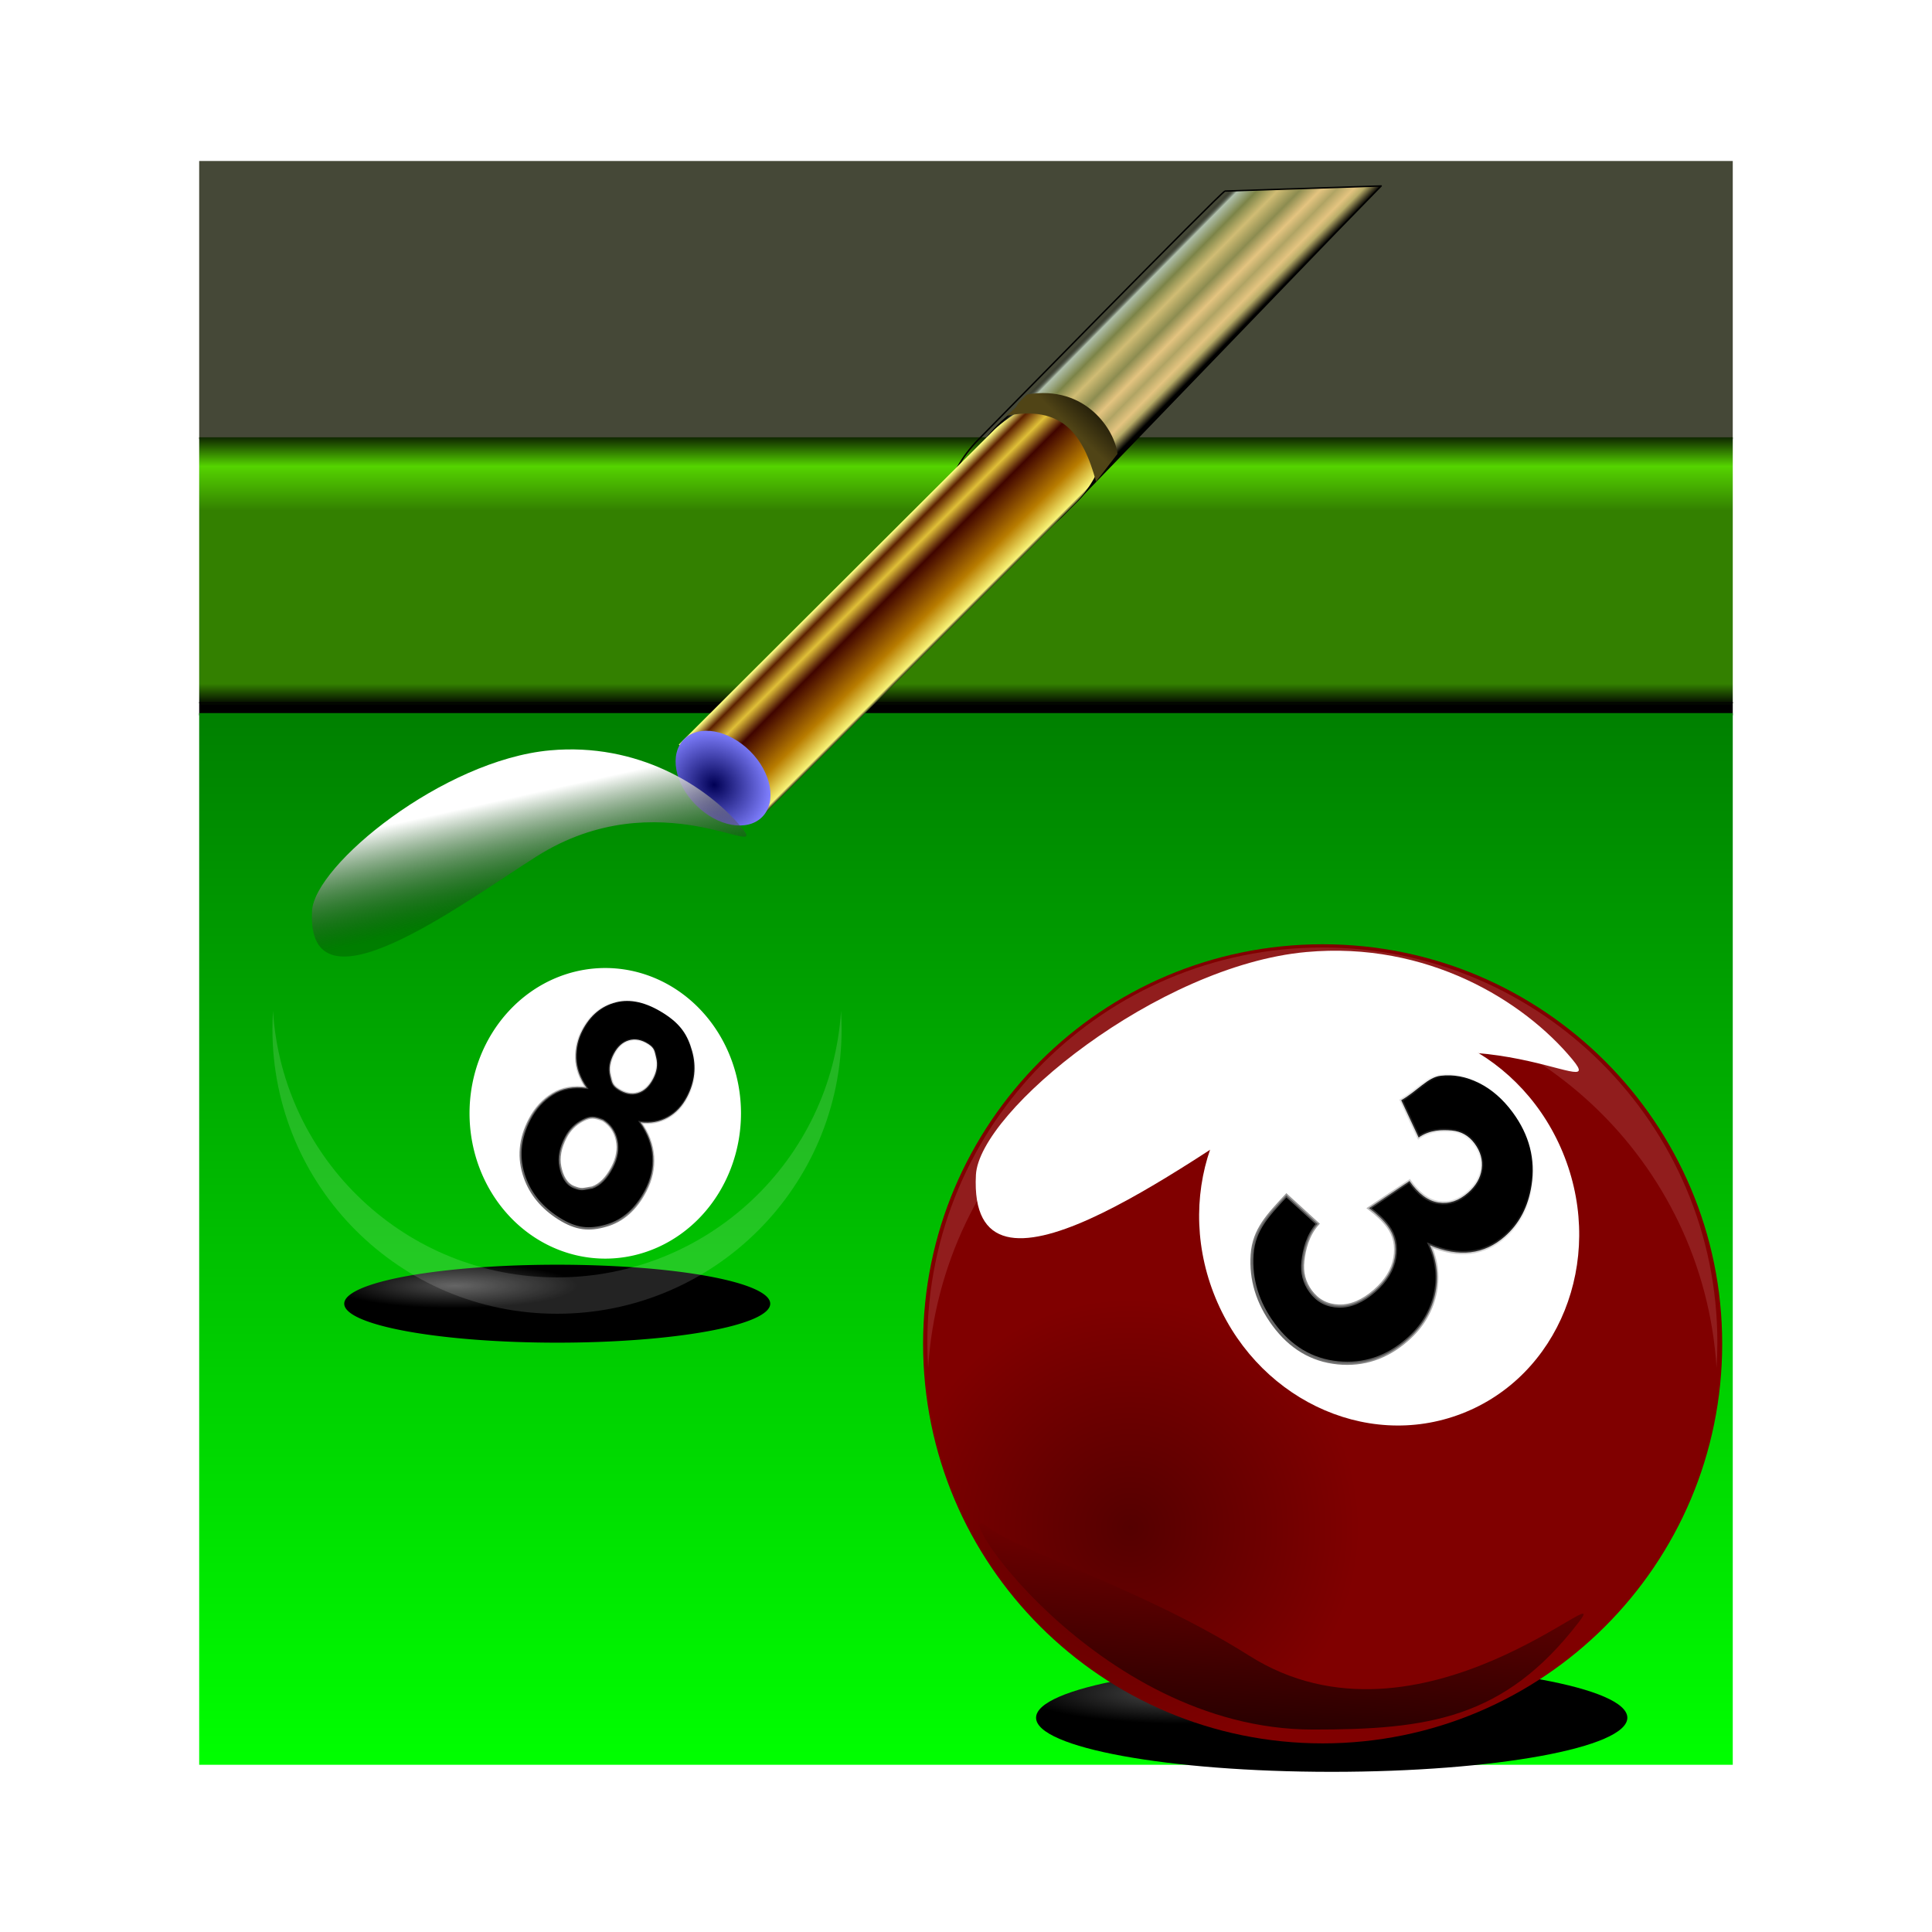 <svg:svg xmlns:dc="http://purl.org/dc/elements/1.1/" xmlns:ns1="http://sodipodi.sourceforge.net/DTD/sodipodi-0.dtd" xmlns:ns2="http://www.inkscape.org/namespaces/inkscape" xmlns:ns3="http://www.w3.org/1999/xlink" xmlns:ns5="http://creativecommons.org/ns#" xmlns:rdf="http://www.w3.org/1999/02/22-rdf-syntax-ns#" xmlns:svg="http://www.w3.org/2000/svg" height="1695.31" id="svg2" version="1.1" viewBox="-162.419 -141.276 1695.31 1695.31" width="1695.31" ns1:docname="boulles de billard.svg" ns2:version="0.48.4 r9939">
  <svg:defs id="defs4">
    <svg:linearGradient id="linearGradient3801" ns2:collect="always">
      <svg:stop id="stop3803" offset="0" style="stop-color:#666666" />
      <svg:stop id="stop3805" offset="1" style="stop-color:#908d8d;stop-opacity:0" />
    </svg:linearGradient>
    <svg:linearGradient id="linearGradient3763" ns2:collect="always">
      <svg:stop id="stop3765" offset="0" style="stop-color:#4d4d4d" />
      <svg:stop id="stop3767" offset="1" style="stop-color:#000000" />
    </svg:linearGradient>
    <svg:filter color-interpolation-filters="sRGB" height="1.289" id="filter3821" width="1.289" x="-.145" y="-.145" ns2:collect="always">
      <svg:feGaussianBlur id="feGaussianBlur3823" stdDeviation="36.163" ns2:collect="always" />
    </svg:filter>
    <svg:filter color-interpolation-filters="sRGB" height="1.237" id="filter3833" width="1.126" x="-.063" y="-.119" ns2:collect="always">
      <svg:feGaussianBlur id="feGaussianBlur3835" stdDeviation="15.608" ns2:collect="always" />
    </svg:filter>
    <svg:filter color-interpolation-filters="sRGB" id="filter4053" ns2:collect="always">
      <svg:feGaussianBlur id="feGaussianBlur4055" stdDeviation="5.147" ns2:collect="always" />
    </svg:filter>
    <svg:filter color-interpolation-filters="sRGB" height="1.355" id="filter4185" width="1.355" x="-.178" y="-.178" ns2:collect="always">
      <svg:feGaussianBlur id="feGaussianBlur4187" stdDeviation="44.379" ns2:collect="always" />
    </svg:filter>
    <svg:radialGradient cx="67.492" cy="494.06" gradientTransform="matrix(.287 .497 -.499 .288 345.67 187.12)" gradientUnits="userSpaceOnUse" id="radialGradient4336" r="300" ns2:collect="always" ns3:href="#linearGradient3763" />
    <svg:linearGradient gradientUnits="userSpaceOnUse" id="linearGradient4340" x1="323.45" x2="176.89" y1="720.76" y2="376.95" ns2:collect="always">
      <svg:stop id="stop3811" offset="0" style="stop-color:#000000;stop-opacity:.194" />
      <svg:stop id="stop3813" offset="1" style="stop-color:#ffffff" />
    </svg:linearGradient>
    <svg:linearGradient gradientTransform="matrix(0.802 0 0 0.802 88.284 239.11)" gradientUnits="userSpaceOnUse" id="linearGradient4342" x1="463.06" x2="467.61" y1="615.14" y2="369.3" ns2:collect="always" ns3:href="#linearGradient3801" />
    <svg:linearGradient gradientUnits="userSpaceOnUse" id="linearGradient4370" x1="348.57" x2="348.57" y1="1389.5" y2="469.39" ns2:collect="always">
      <svg:stop id="stop3997" offset="0" style="stop-color:#00ff00" />
      <svg:stop id="stop4119" offset=".062" style="stop-color:#00f700" />
      <svg:stop id="stop4117" offset=".125" style="stop-color:#00ef00" />
      <svg:stop id="stop4115" offset=".25" style="stop-color:#00df00" />
      <svg:stop id="stop4113" offset=".5" style="stop-color:#00bf00" />
      <svg:stop id="stop3999" offset="1" style="stop-color:#008000" />
    </svg:linearGradient>
    <svg:linearGradient gradientUnits="userSpaceOnUse" id="linearGradient4374" x1="-20.203" x2="-20.203" y1="460.42" y2="226.06" ns2:collect="always">
      <svg:stop id="stop4320" offset="0" style="stop-color:#000000" />
      <svg:stop id="stop4322" offset=".081" style="stop-color:#338000" />
      <svg:stop id="stop4324" offset=".516" style="stop-color:#338000" />
      <svg:stop id="stop4326" offset=".729" style="stop-color:#338000" />
      <svg:stop id="stop4328" offset=".895" style="stop-color:#55d400" />
      <svg:stop id="stop4330" offset="1" style="stop-color:#112b00" />
    </svg:linearGradient>
    <svg:radialGradient cx="67.492" cy="494.06" gradientTransform="matrix(.287 .497 -.499 .288 345.67 187.12)" gradientUnits="userSpaceOnUse" id="radialGradient4389" r="300" ns2:collect="always">
      <svg:stop id="stop4261" offset="0" style="stop-color:#550000" />
      <svg:stop id="stop4263" offset="1" style="stop-color:#800000" />
    </svg:radialGradient>
    <svg:linearGradient gradientUnits="userSpaceOnUse" id="linearGradient4391" x1="354" x2="276.11" y1="788.77" y2="207" ns2:collect="always">
      <svg:stop id="stop4267" offset="0" style="stop-color:#800000" />
      <svg:stop id="stop4269" offset="1" style="stop-color:#2b0000" />
    </svg:linearGradient>
    <svg:linearGradient gradientTransform="matrix(0.802 0 0 0.802 859.3 -439.64)" gradientUnits="userSpaceOnUse" id="linearGradient4393" x1="463.06" x2="467.61" y1="615.14" y2="369.3" ns2:collect="always" ns3:href="#linearGradient3801" />
    <svg:filter height="1.268" id="filter4485" width="1.031" x="-.015" y="-.134" ns2:collect="always">
      <svg:feGaussianBlur id="feGaussianBlur4487" stdDeviation="5.543" ns2:collect="always" />
    </svg:filter>
    <svg:filter id="filter4509" ns2:collect="always">
      <svg:feGaussianBlur id="feGaussianBlur4511" stdDeviation="2.913" ns2:collect="always" />
    </svg:filter>
    <svg:filter id="filter4529" ns2:collect="always">
      <svg:feGaussianBlur id="feGaussianBlur4531" stdDeviation="2.585" ns2:collect="always" />
    </svg:filter>
    <svg:filter id="filter4588" ns2:collect="always">
      <svg:feGaussianBlur id="feGaussianBlur4590" stdDeviation="2.201" ns2:collect="always" />
    </svg:filter>
    <svg:linearGradient gradientTransform="matrix(2.566 0 0 1.012 -3127 215.85)" gradientUnits="userSpaceOnUse" id="linearGradient4599" x1="1889.6" x2="1889.9" y1="616.58" y2="525.45" ns2:collect="always">
      <svg:stop id="stop4545" offset="0" style="stop-color:#000000" />
      <svg:stop id="stop4547" offset=".104" style="stop-color:#b8ac68" />
      <svg:stop id="stop4549" offset=".17" style="stop-color:#e4c480" />
      <svg:stop id="stop4551" offset=".282" style="stop-color:#b0a464" />
      <svg:stop id="stop4553" offset=".387" style="stop-color:#e4c480" />
      <svg:stop id="stop4555" offset=".523" style="stop-color:#8c8c50" />
      <svg:stop id="stop4557" offset=".671" style="stop-color:#d0bc74" />
      <svg:stop id="stop4559" offset=".811" style="stop-color:#7c8448" />
      <svg:stop id="stop4561" offset=".939" style="stop-color:#b0c0ac" />
      <svg:stop id="stop4563" offset="1" style="stop-color:#000000;stop-opacity:0" />
    </svg:linearGradient>
    <svg:linearGradient gradientTransform="matrix(2.316 -2.316 .707 .707 -4338 4238.3)" gradientUnits="userSpaceOnUse" id="linearGradient4601" x1="1831.4" x2="1831.4" y1="620.87" y2="522.25" ns2:collect="always">
      <svg:stop id="stop4405" offset="0" style="stop-color:#000000" />
      <svg:stop id="stop4419" offset=".031" style="stop-color:#f8f478" />
      <svg:stop id="stop4417" offset=".248" style="stop-color:#b87c00" />
      <svg:stop id="stop4415" offset=".606" style="stop-color:#400400" />
      <svg:stop id="stop4413" offset=".761" style="stop-color:#e0c038" />
      <svg:stop id="stop4411" offset=".907" style="stop-color:#5c2000" />
      <svg:stop id="stop4407" offset="1" style="stop-color:#fcfc80" />
    </svg:linearGradient>
    <svg:radialGradient cx="1783.3" cy="573.7" gradientTransform="matrix(.055 1.685 -1.375 .02 2470 -2446.3)" gradientUnits="userSpaceOnUse" id="radialGradient4603" r="30.705" ns2:collect="always">
      <svg:stop id="stop4569" offset="0" style="stop-color:#000055" />
      <svg:stop id="stop4571" offset="1" style="stop-color:#8080ff" />
    </svg:radialGradient>
    <svg:linearGradient gradientUnits="userSpaceOnUse" id="linearGradient4605" x1="793.57" x2="810" y1="219.44" y2="202.29" ns2:collect="always">
      <svg:stop id="stop4582" offset="0" style="stop-color:#504416" />
      <svg:stop id="stop4584" offset="1" style="stop-color:#28220b" />
    </svg:linearGradient>
  </svg:defs>
  <ns1:namedview bordercolor="#666666" borderopacity="1.0" fit-margin-bottom="0" fit-margin-left="0" fit-margin-right="0" fit-margin-top="0" id="base" pagecolor="#ffffff" showgrid="false" ns2:current-layer="layer1" ns2:cx="1371.6043" ns2:cy="426.54515" ns2:document-units="px" ns2:pageopacity="0.0" ns2:pageshadow="2" ns2:window-height="746" ns2:window-maximized="1" ns2:window-width="1024" ns2:window-x="-8" ns2:window-y="-8" ns2:zoom="0.24748737" />
  <svg:g id="layer1" transform="translate(292.36 17.274)" ns2:groupmode="layer" ns2:label="Calque 1">
    <svg:g id="g4607">
      <svg:rect height="244.02" id="rect4109" style="fill:#454837" width="1345.7" x="-280" y="-17.274" />
      <svg:rect height="244.02" id="rect3991" style="fill:url(#linearGradient4374)" width="1345.7" x="-280" y="225.16" />
      <svg:path d="m-285.71 458.08h1348.6" id="path4003" style="fill-rule:evenodd;filter:url(#filter4053);stroke:#000000;stroke-width:0.8;fill:#000000" transform="matrix(.998 0 0 1 5.094 -.015)" ns2:connector-curvature="0" ns2:original-d="m -285.71429,458.07647 1348.57139,0" ns2:path-effect="#path-effect4005;#path-effect4007" />
      <svg:rect height="922.84" id="rect3993" style="fill:url(#linearGradient4370)" width="1345.7" x="-280" y="467.18" />
      <svg:path d="m562.86 500.93a300 300 0 1 1 -600 0 300 300 0 1 1 600 0z" id="path4181" style="filter:url(#filter4185);fill:url(#radialGradient4336)" transform="matrix(.623 0 0 .114 -129.57 928.32)" ns1:cx="262.85715" ns1:cy="500.93362" ns1:rx="300" ns1:ry="300" ns1:type="arc" />
      <svg:g id="g4592" transform="matrix(.975 0 0 .973 -4.672 19.383)">
        <svg:path d="m1818.3 571.43c0 27.081-13.568 49.034-30.304 49.034-16.737 0-30.305-21.953-30.305-49.034s13.568-49.034 30.305-49.034 30.304 21.953 30.304 49.034z" id="path4399" style="stroke-linejoin:round;stroke:#000000;stroke-linecap:round;stroke-width:0.8;fill:#000000" transform="matrix(1.814 -1.814 .715 .715 -3180.5 3070.4)" ns1:cx="1787.97" ns1:cy="571.43427" ns1:rx="30.304577" ns1:ry="49.033836" ns1:type="arc" />
        <svg:path d="m1858.8 839.64-57.596 0.325c-3.86-0.005-340.74 3.687-341.03 3.687-42.939 0-77.748-22.213-77.748-49.613 0-27.401 33.932-49.613 76.871-49.613 0.531 0 303.99-0.831 305.92 1.02z" id="path4430" style="stroke-linejoin:round;filter:url(#filter4485);stroke:#000000;stroke-linecap:round;stroke-width:1.289;fill:url(#linearGradient4599)" transform="matrix(.722 -.734 .775 .68 -1211.4 778.22)" ns1:nodetypes="ccssssc" ns2:connector-curvature="0" ns2:transform-center-x="-73.647936" ns2:transform-center-y="-46.692102" />
        <svg:path d="m149.28 488.61 284.49-284.49s50.865-48.852 84.471-14.77c36.61 37.129-14.77 84.471-14.77 84.471l-284.49 284.49z" id="rect4401" style="filter:url(#filter4509);fill:url(#linearGradient4601)" ns1:nodetypes="ccsccc" ns2:connector-curvature="0" />
        <svg:path d="m1818.3 571.43c0 27.081-13.568 49.034-30.304 49.034-16.737 0-30.305-21.953-30.305-49.034s13.568-49.034 30.305-49.034 30.304 21.953 30.304 49.034z" id="path4397" style="filter:url(#filter4529);fill:url(#radialGradient4603)" transform="matrix(.803 -.803 .716 .716 -1655.8 1545.5)" ns1:cx="1787.97" ns1:cy="571.43427" ns1:rx="30.304577" ns1:ry="49.033836" ns1:type="arc" />
        <svg:path d="m755 190.15c53.36-9.101 79.259 32.879 81.429 53.571l-19.286 25c-11.711-43.319-30.97-69.213-80.714-59.286 16.764-14.125 2.553-4.335 18.571-19.286z" id="path4573" style="filter:url(#filter4588);fill-rule:evenodd;fill:url(#linearGradient4605)" transform="translate(-292.36 -17.274)" ns1:nodetypes="ccccc" ns2:connector-curvature="0" />
      </svg:g>
      <svg:path d="m562.86 500.93a300 300 0 1 1 -600 0 300 300 0 1 1 600 0z" id="path2985" style="fill:url(#radialGradient4336)" transform="matrix(.842 0 0 .842 -187.14 321.92)" ns1:cx="262.85715" ns1:cy="500.93362" ns1:rx="300" ns1:ry="300" ns1:type="arc" />
      <svg:path d="m562.86 500.93a300 300 0 1 1 -600 0 300 300 0 1 1 600 0z" id="path3771" style="fill:#ffffff" transform="matrix(.397 0 0 .425 -28.026 605.48)" ns1:cx="262.85715" ns1:cy="500.93362" ns1:rx="300" ns1:ry="300" ns1:type="arc" />
      <svg:path d="m625.14 479.95c55.42 127.48-155.51-176.47-387.93 104.11-141.82 171.22-435.56 593.24-424.57 196.71 4.59-165.45 247.89-544.86 450.22-579.84 165.01-28.528 296.34 127.32 362.28 279.01z" id="path3783" style="filter:url(#filter3821);fill:url(#linearGradient4340)" transform="matrix(.464 0 0 .243 -94.033 451.05)" ns1:nodetypes="sssss" ns2:connector-curvature="0" />
      <svg:g id="text3789" style="stroke:url(#linearGradient4342);stroke-width:1.925;fill:#000000" transform="matrix(.825 .525 -.476 .909 0 0)">
        <svg:path d="m433.39 625.38c-9.55-4.03-16.493-9.572-20.83-16.624-4.337-7.053-6.505-14.784-6.505-23.195-0-14.368 5.016-26.24 15.047-35.614 10.032-9.374 24.29-14.062 42.776-14.062 18.311 0 28.257 4.796 38.377 14.17 10.119 9.375 15.179 21.246 15.179 35.614-0 8.937-2.322 16.887-6.965 23.852-4.644 6.965-11.171 12.288-19.581 15.967 10.689 4.293 18.815 10.557 24.378 18.793 5.563 8.236 8.345 17.741 8.345 28.518-0 17.785-5.673 32.241-17.019 43.368s-22.169 16.582-41.005 16.582c-17.522 0-32.11-4.6-43.762-13.799-13.755-10.864-20.633-25.758-20.633-44.682-0-10.426 2.584-19.997 7.754-28.715 5.169-8.717 13.317-15.441 24.444-20.173zm7.622-37.191c-0 7.359 2.081 13.098 6.242 17.216 4.162 4.118 5.434 6.285 12.356 6.285 7.009 0 12.616-2.081 16.821-6.242 4.205-4.161 6.308-9.922 6.308-17.281-0-6.921-2.081-12.463-6.242-16.624-4.162-4.161-5.391-6.351-12.224-6.351-7.097 0-12.748 2.103-16.953 6.308-4.205 4.205-6.308 9.769-6.308 16.69zm-3.417 82.53c-0 10.163 2.606 18.092 7.819 23.787 5.213 5.695 11.738 9.994 19.516 8.542 7.71-1.439 7.573-2.534 14.656-8.105 4.994-5.476 7.491-13.383 7.491-23.721-0-9.024-2.541-16.274-7.622-21.75-5.082-5.476-11.521-8.213-19.318-8.214-8.412 1.59-11.48 3.002-15.904 9.222-4.424 6.221-6.637 12.967-6.637 20.238z" id="path4290" style="stroke:url(#linearGradient4342)" ns1:nodetypes="ccsccccsccccscssccccscccccscsccccss" ns2:connector-curvature="0" />
      </svg:g>
      <svg:path d="m-33.33 482.94c-0.396 6.27-0.621 12.603-0.621 18.972 0 163.81 132.78 296.59 296.59 296.59s296.59-132.78 296.59-296.59c0-6.37-0.225-12.702-0.621-18.972-9.778 154.97-138.53 277.65-295.97 277.65s-286.19-122.68-295.97-277.65z" id="path3828" style="opacity:.368;filter:url(#filter3833);fill:#ffffff" transform="matrix(.842 0 0 .842 -187.14 321.92)" ns2:connector-curvature="0" />
      <svg:g id="g4377" transform="matrix(1.388 0 0 1.388 -273.56 -395.7)">
        <svg:path d="m562.86 500.93c0 165.69-134.31 300-300 300s-300-134.31-300-300 134.31-300 300-300 300 134.31 300 300z" id="path4189" style="filter:url(#filter4185);fill:url(#radialGradient4336)" transform="matrix(.623 0 0 .114 547.58 1199.7)" ns1:cx="262.85715" ns1:cy="500.93362" ns1:rx="300" ns1:ry="300" ns1:type="arc" />
        <svg:path d="m562.86 500.93c0 165.69-134.31 300-300 300s-300-134.31-300-300 134.31-300 300-300 300 134.31 300 300z" id="path3853" style="fill:url(#radialGradient4389)" transform="matrix(.842 0 0 -.842 484.28 1442.2)" ns1:cx="262.85715" ns1:cy="500.93362" ns1:rx="300" ns1:ry="300" ns1:type="arc" />
        <svg:path d="m625.14 479.95c52.901 131.33-216.41-367.51-448.83-86.924-141.83 171.22-312.37 271.32-355.98 334.89-63.336 92.325 144.27-526.72 442.53-526.98 157.47-0.134 260.96 27.473 362.28 279.01z" id="path3857" style="filter:url(#filter3821);fill:url(#linearGradient4391)" transform="matrix(.464 0 0 -.243 577.4 1313.1)" ns1:nodetypes="sssss" ns2:connector-curvature="0" />
        <svg:path d="m562.86 500.93c0 165.69-134.31 300-300 300s-300-134.31-300-300 134.31-300 300-300 300 134.31 300 300z" id="path3855" style="fill:#ffffff" transform="matrix(.37 -.143 -.153 -.397 727.05 1181.9)" ns1:cx="262.85715" ns1:cy="500.93362" ns1:rx="300" ns1:ry="300" ns1:type="arc" />
        <svg:g id="text3859" style="stroke:url(#linearGradient4393);stroke-width:1.925;fill:#000000" transform="matrix(.58 .787 -.772 .677 0 0)">
          <svg:path d="m1177.2 0.116 27.332-5.11c1.139 9.112 6.826 16.196 11.82 21.015 4.994 4.819 11.039 7.228 18.136 7.228 7.622 0 14.04-2.891 19.253-8.674 5.213-5.782 7.819-13.58 7.819-23.392-0-9.287-2.497-16.646-7.491-22.078-4.994-5.432-11.083-8.148-18.267-8.148-4.731 0-10.382 0.92-16.953 2.76l4.074-30.095c9.988 0.263 17.61-1.905 22.867-6.505 5.257-4.599 7.885-10.71 7.885-18.333-0-6.483-1.927-11.652-5.782-15.507-3.855-3.855-8.98-5.782-15.376-5.782-6.308 0-11.696 2.191-16.164 6.571-4.468 4.381-9.805 10.657-10.769 19.067l-25.624-5.009c2.365-11.652 0.143-21.615 4.918-28.58 4.775-6.965 11.433-12.441 19.976-16.427 8.542-3.986 18.114-5.979 28.715-5.979 18.136 0 32.679 5.783 43.631 17.347 9.024 9.462 13.536 20.151 13.536 32.066-0 16.909-9.243 30.401-27.729 40.477 11.039 2.366 19.866 7.666 26.481 15.902 6.614 8.236 9.922 18.18 9.922 29.832-0 16.909-6.177 31.321-18.53 43.236s-27.729 17.873-46.128 17.873c-17.435-0-31.891-5.016-43.368-15.047-11.477-10.032-12.343-22.498-14.183-38.706z" id="path4293" style="stroke:url(#linearGradient4393)" ns1:nodetypes="cccsscccccsccccccccccccccsssc" ns2:connector-curvature="0" />
        </svg:g>
        <svg:path d="m-33.33 482.94c-0.396 6.27-0.621 12.603-0.621 18.972 0 163.81 132.78 296.59 296.59 296.59s296.59-132.78 296.59-296.59c0-6.37-0.225-12.702-0.621-18.972-9.778 154.97-138.53 277.65-295.97 277.65s-286.19-122.68-295.97-277.65z" id="path3863" style="opacity:.368;filter:url(#filter3833);fill:#ffd5d5" transform="matrix(.842 0 0 -.842 484.28 1442.2)" ns2:connector-curvature="0" />
        <svg:path d="m625.14 479.95c55.42 127.48-155.51-176.47-387.93 104.11-141.82 171.22-435.56 593.24-424.57 196.71 4.59-165.45 247.89-544.86 450.22-579.84 165.01-28.528 296.34 127.32 362.28 279.01z" id="path4283" style="filter:url(#filter3821);fill:#ffffff" transform="matrix(.464 0 0 .243 573.35 723.9)" ns1:nodetypes="sssss" ns2:connector-curvature="0" />
      </svg:g>
    </svg:g>
  </svg:g>
</svg:svg>